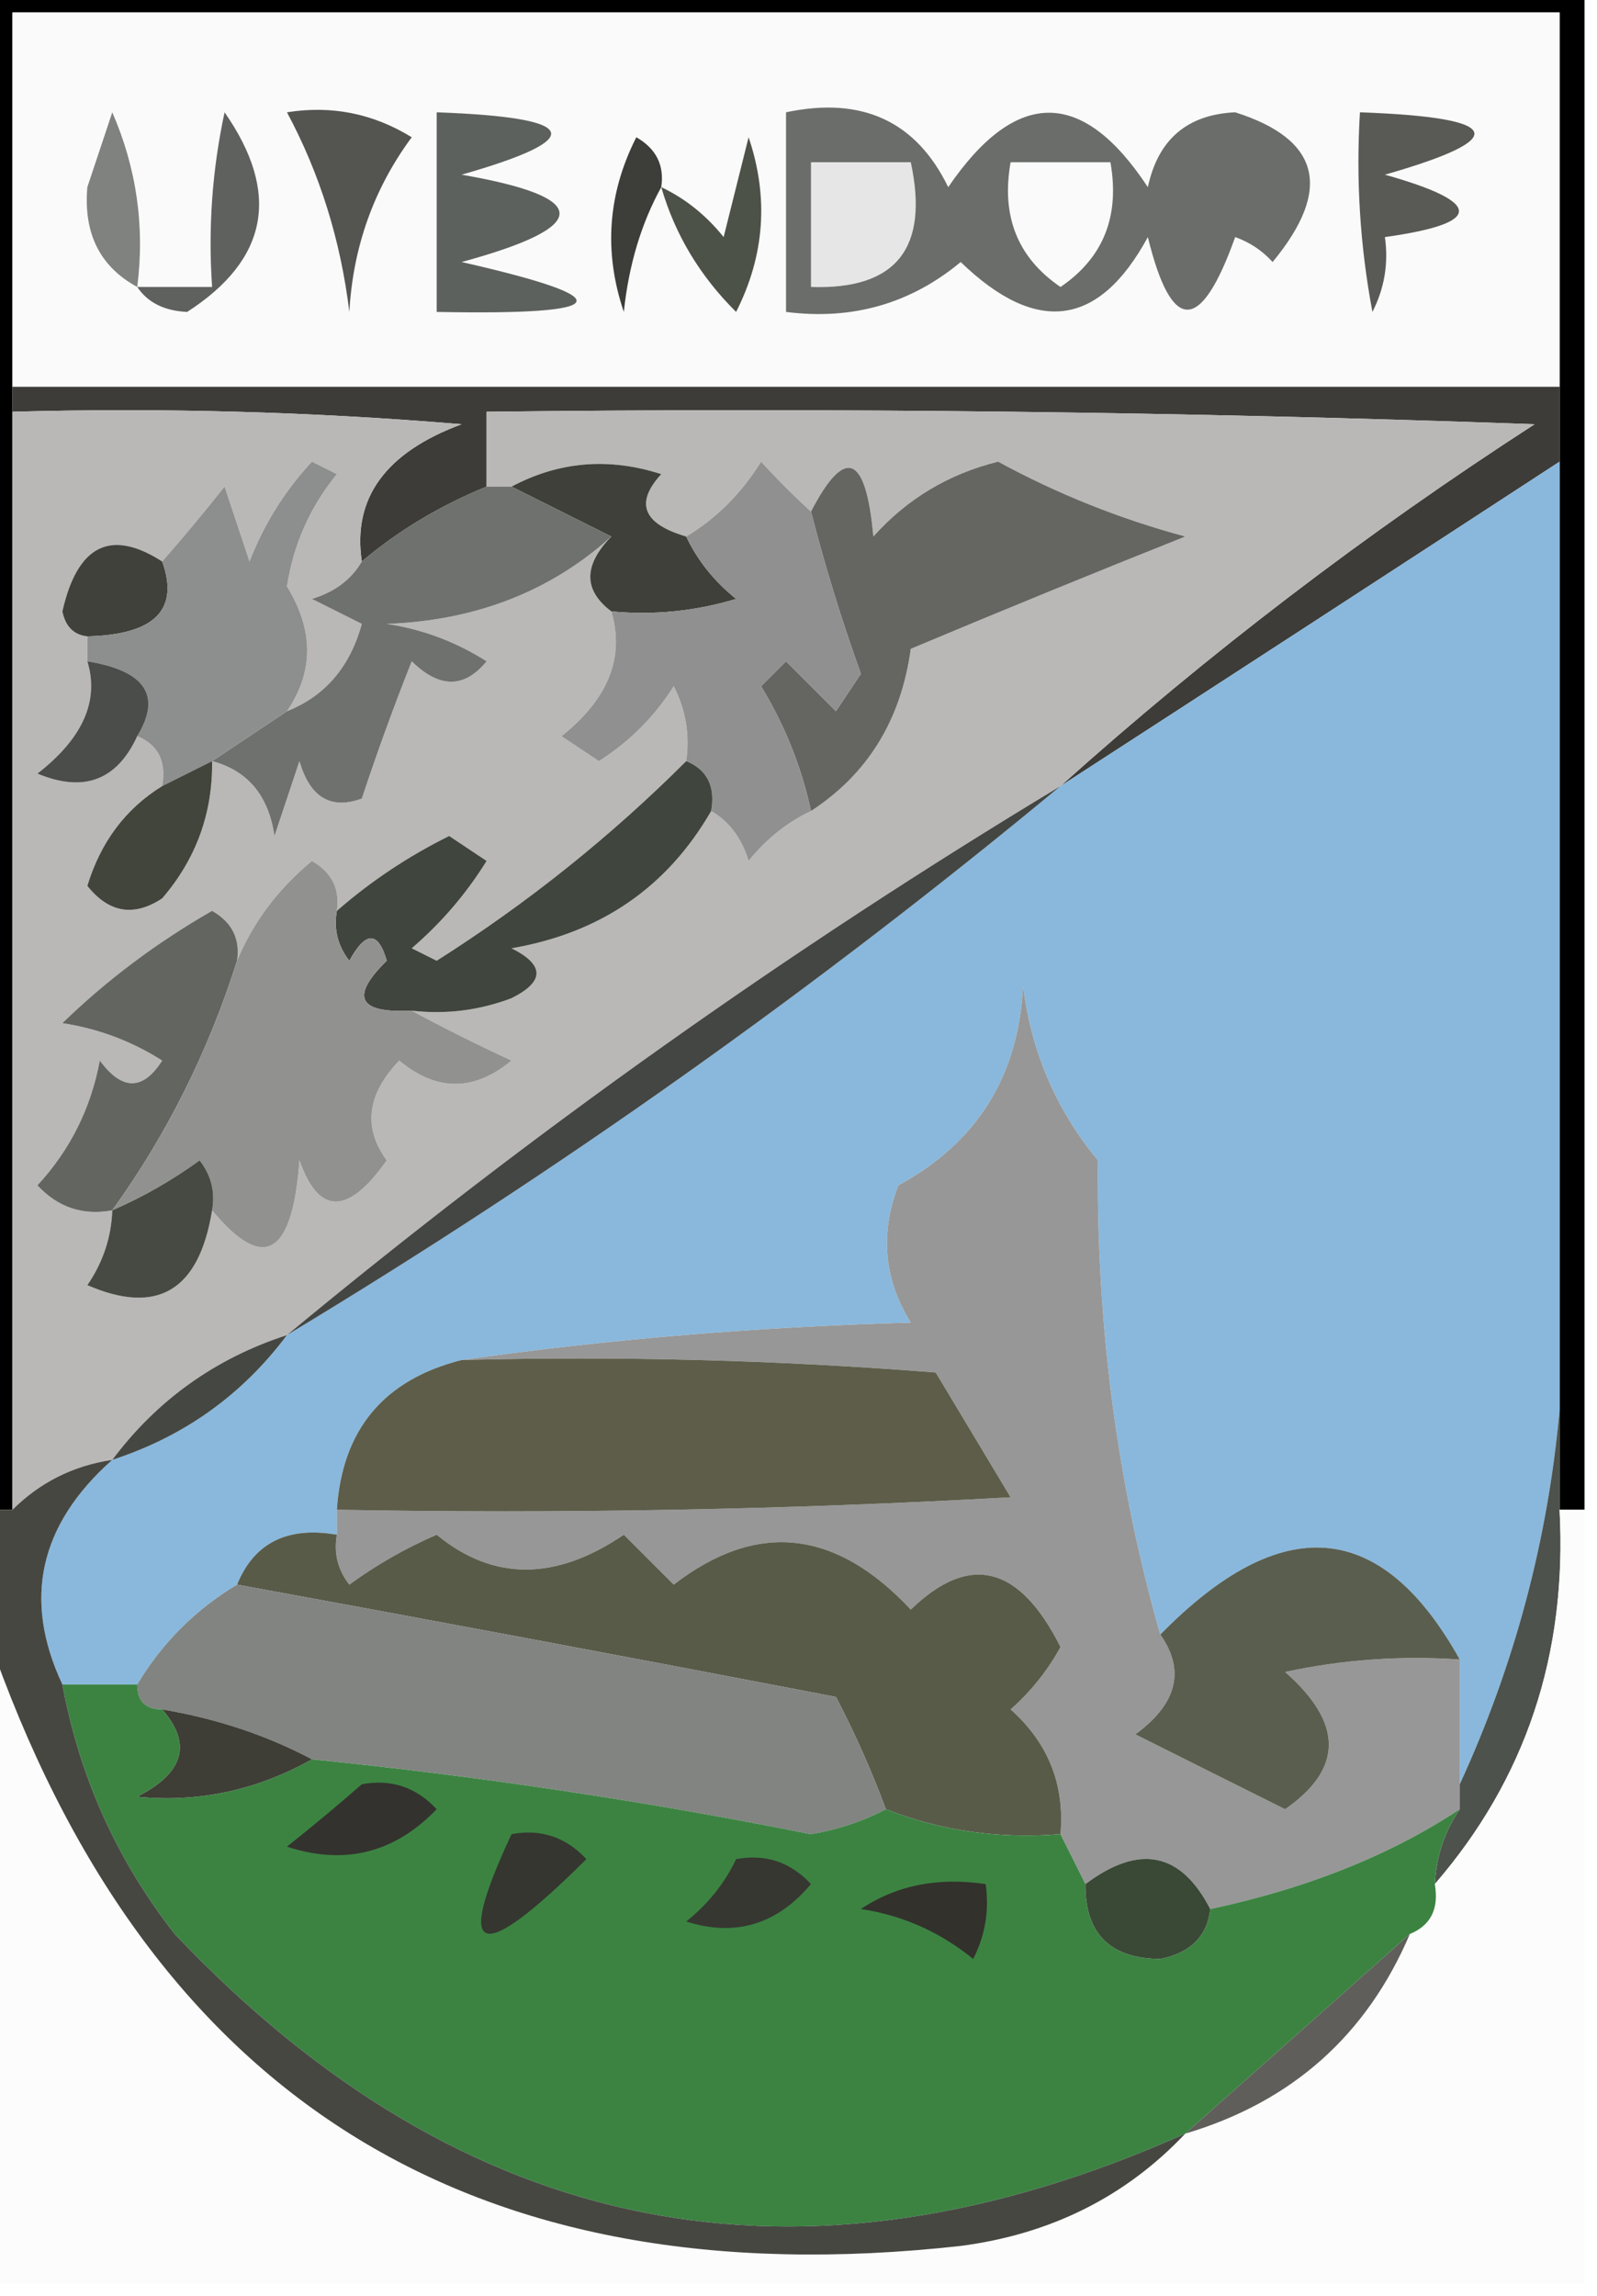 <?xml version="1.0" encoding="UTF-8"?>
<!DOCTYPE svg PUBLIC "-//W3C//DTD SVG 1.1//EN" "http://www.w3.org/Graphics/SVG/1.1/DTD/svg11.dtd">
<svg xmlns="http://www.w3.org/2000/svg" version="1.1" width="64px" height="92px" style="shape-rendering:geometricPrecision; text-rendering:geometricPrecision; image-rendering:optimizeQuality; fill-rule:evenodd; clip-rule:evenodd" xmlns:xlink="http://www.w3.org/1999/xlink">
<g><path style="opacity:1" fill="#000000" d="M -0.5,-0.5 C 20.833,-0.5 42.167,-0.5 63.5,-0.5C 63.5,19.833 63.5,40.167 63.5,60.5C 63.167,60.5 62.833,60.5 62.5,60.5C 62.5,59.167 62.5,57.833 62.5,56.5C 62.5,43.833 62.5,31.167 62.5,18.5C 62.5,17.5 62.5,16.5 62.5,15.5C 62.5,10.5 62.5,5.5 62.5,0.5C 41.833,0.5 21.167,0.5 0.5,0.5C 0.5,5.5 0.5,10.5 0.5,15.5C 0.5,15.833 0.5,16.167 0.5,16.5C 0.5,31.167 0.5,45.833 0.5,60.5C 0.167,60.5 -0.167,60.5 -0.5,60.5C -0.5,40.167 -0.5,19.833 -0.5,-0.5 Z"/></g>
<g><path style="opacity:1" fill="#fafafa" d="M 62.5,15.5 C 41.833,15.5 21.167,15.5 0.5,15.5C 0.5,10.5 0.5,5.5 0.5,0.5C 21.167,0.5 41.833,0.5 62.5,0.5C 62.5,5.5 62.5,10.5 62.5,15.5 Z"/></g>
<g><path style="opacity:1" fill="#7f827e" d="M 5.5,11.5 C 4.007,10.688 3.34,9.355 3.5,7.5C 3.833,6.5 4.167,5.5 4.5,4.5C 5.474,6.743 5.808,9.076 5.5,11.5 Z"/></g>
<g><path style="opacity:1" fill="#5f615f" d="M 5.5,11.5 C 6.5,11.5 7.5,11.5 8.5,11.5C 8.337,9.143 8.503,6.81 9,4.5C 11.253,7.735 10.753,10.402 7.5,12.5C 6.584,12.457 5.917,12.124 5.5,11.5 Z"/></g>
<g><path style="opacity:1" fill="#545451" d="M 11.5,4.5 C 13.288,4.215 14.955,4.548 16.5,5.5C 14.981,7.556 14.147,9.89 14,12.5C 13.65,9.62 12.816,6.953 11.5,4.5 Z"/></g>
<g><path style="opacity:1" fill="#4d5248" d="M 26.5,7.5 C 27.458,7.953 28.292,8.619 29,9.5C 29.333,8.167 29.667,6.833 30,5.5C 30.814,7.902 30.647,10.235 29.5,12.5C 28.048,11.06 27.048,9.394 26.5,7.5 Z"/></g>
<g><path style="opacity:1" fill="#6a6d69" d="M 31.5,4.5 C 34.547,3.855 36.714,4.855 38,7.5C 40.716,3.524 43.383,3.524 46,7.5C 46.408,5.59 47.575,4.59 49.5,4.5C 52.91,5.582 53.41,7.582 51,10.5C 50.586,10.043 50.086,9.709 49.5,9.5C 48.115,13.378 46.949,13.378 46,9.5C 44.043,13.108 41.543,13.441 38.5,10.5C 36.49,12.171 34.157,12.838 31.5,12.5C 31.5,9.833 31.5,7.167 31.5,4.5 Z"/></g>
<g><path style="opacity:1" fill="#fafafa" d="M 40.5,6.5 C 41.833,6.5 43.167,6.5 44.5,6.5C 44.884,8.665 44.217,10.332 42.5,11.5C 40.783,10.332 40.116,8.665 40.5,6.5 Z"/></g>
<g><path style="opacity:1" fill="#e6e6e6" d="M 32.5,6.5 C 33.833,6.5 35.167,6.5 36.5,6.5C 37.244,9.95 35.91,11.616 32.5,11.5C 32.5,9.833 32.5,8.167 32.5,6.5 Z"/></g>
<g><path style="opacity:1" fill="#595955" d="M 54.5,4.5 C 60.261,4.709 60.594,5.542 55.5,7C 59.456,8.114 59.456,8.947 55.5,9.5C 55.65,10.552 55.483,11.552 55,12.5C 54.503,9.854 54.336,7.187 54.5,4.5 Z"/></g>
<g><path style="opacity:1" fill="#3d3e39" d="M 26.5,7.5 C 25.698,8.952 25.198,10.618 25,12.5C 24.186,10.098 24.353,7.765 25.5,5.5C 26.297,5.957 26.631,6.624 26.5,7.5 Z"/></g>
<g><path style="opacity:1" fill="#5d615d" d="M 17.5,4.5 C 23.261,4.709 23.595,5.542 18.5,7C 23.73,7.909 23.73,9.075 18.5,10.5C 24.959,11.97 24.626,12.637 17.5,12.5C 17.5,9.833 17.5,7.167 17.5,4.5 Z"/></g>
<g><path style="opacity:1" fill="#3d3c38" d="M 0.5,16.5 C 0.5,16.167 0.5,15.833 0.5,15.5C 21.167,15.5 41.833,15.5 62.5,15.5C 62.5,16.5 62.5,17.5 62.5,18.5C 55.816,22.86 49.149,27.193 42.5,31.5C 48.405,26.202 54.738,21.369 61.5,17C 47.504,16.5 33.504,16.333 19.5,16.5C 19.5,17.5 19.5,18.5 19.5,19.5C 17.632,20.263 15.965,21.263 14.5,22.5C 14.118,19.962 15.451,18.129 18.5,17C 12.509,16.5 6.509,16.334 0.5,16.5 Z"/></g>
<g><path style="opacity:1" fill="#b9b8b7" d="M 0.5,16.5 C 6.509,16.334 12.509,16.5 18.5,17C 15.451,18.129 14.118,19.962 14.5,22.5C 14.082,23.222 13.416,23.722 12.5,24C 13.167,24.333 13.833,24.667 14.5,25C 14.026,26.729 13.026,27.895 11.5,28.5C 12.579,26.919 12.579,25.253 11.5,23.5C 11.761,21.813 12.427,20.313 13.5,19C 13.167,18.833 12.833,18.667 12.5,18.5C 11.416,19.665 10.583,20.998 10,22.5C 9.667,21.5 9.333,20.5 9,19.5C 8.148,20.571 7.315,21.571 6.5,22.5C 4.435,21.174 3.102,21.841 2.5,24.5C 2.624,25.107 2.957,25.44 3.5,25.5C 3.5,25.833 3.5,26.167 3.5,26.5C 3.985,28.085 3.319,29.585 1.5,31C 3.352,31.773 4.686,31.273 5.5,29.5C 6.338,29.842 6.672,30.508 6.5,31.5C 5.035,32.406 4.035,33.739 3.5,35.5C 4.365,36.583 5.365,36.749 6.5,36C 7.861,34.416 8.528,32.582 8.5,30.5C 9.931,30.881 10.764,31.881 11,33.5C 11.333,32.5 11.667,31.5 12,30.5C 12.423,31.956 13.256,32.456 14.5,32C 15.103,30.175 15.77,28.341 16.5,26.5C 17.609,27.59 18.609,27.59 19.5,26.5C 18.271,25.719 16.938,25.219 15.5,25C 19.056,24.869 22.056,23.702 24.5,21.5C 23.375,22.652 23.375,23.652 24.5,24.5C 25.043,26.343 24.376,28.01 22.5,29.5C 23,29.833 23.5,30.167 24,30.5C 25.221,29.728 26.221,28.728 27,27.5C 27.483,28.448 27.649,29.448 27.5,30.5C 24.474,33.523 21.141,36.19 17.5,38.5C 17.167,38.333 16.833,38.167 16.5,38C 17.687,36.98 18.687,35.814 19.5,34.5C 19,34.167 18.5,33.833 18,33.5C 16.357,34.315 14.857,35.315 13.5,36.5C 13.631,35.624 13.297,34.957 12.5,34.5C 11.141,35.624 10.141,36.958 9.5,38.5C 9.631,37.624 9.298,36.957 8.5,36.5C 6.283,37.768 4.283,39.268 2.5,41C 3.938,41.219 5.271,41.719 6.5,42.5C 5.726,43.711 4.893,43.711 4,42.5C 3.64,44.421 2.806,46.088 1.5,47.5C 2.325,48.386 3.325,48.719 4.5,48.5C 4.461,49.583 4.127,50.583 3.5,51.5C 6.312,52.719 7.979,51.719 8.5,48.5C 10.558,50.996 11.724,50.33 12,46.5C 12.777,48.702 13.944,48.702 15.5,46.5C 14.54,45.188 14.706,43.854 16,42.5C 17.494,43.747 18.994,43.747 20.5,42.5C 19.051,41.828 17.718,41.161 16.5,40.5C 17.873,40.657 19.207,40.49 20.5,40C 21.833,39.333 21.833,38.667 20.5,38C 24.07,37.389 26.737,35.556 28.5,32.5C 29.222,32.917 29.722,33.584 30,34.5C 30.708,33.62 31.542,32.953 32.5,32.5C 34.774,31.02 36.108,28.853 36.5,26C 40.221,24.439 43.888,22.939 47.5,21.5C 44.871,20.791 42.371,19.791 40,18.5C 38.018,18.99 36.351,19.99 35,21.5C 34.701,18.202 33.867,17.869 32.5,20.5C 31.849,19.909 31.182,19.243 30.5,18.5C 29.712,19.77 28.712,20.77 27.5,21.5C 25.767,20.992 25.434,20.159 26.5,19C 24.402,18.322 22.402,18.489 20.5,19.5C 20.167,19.5 19.833,19.5 19.5,19.5C 19.5,18.5 19.5,17.5 19.5,16.5C 33.504,16.333 47.504,16.5 61.5,17C 54.738,21.369 48.405,26.202 42.5,31.5C 31.606,38.064 21.273,45.397 11.5,53.5C 8.63,54.433 6.296,56.1 4.5,58.5C 2.938,58.733 1.605,59.4 0.5,60.5C 0.5,45.833 0.5,31.167 0.5,16.5 Z"/></g>
<g><path style="opacity:1" fill="#3e4039" d="M 27.5,21.5 C 27.953,22.458 28.619,23.292 29.5,24C 27.866,24.494 26.199,24.66 24.5,24.5C 23.375,23.652 23.375,22.652 24.5,21.5C 23.167,20.833 21.833,20.167 20.5,19.5C 22.402,18.489 24.402,18.322 26.5,19C 25.434,20.159 25.767,20.992 27.5,21.5 Z"/></g>
<g><path style="opacity:1" fill="#89b8dc" d="M 62.5,18.5 C 62.5,31.167 62.5,43.833 62.5,56.5C 62.03,61.721 60.696,66.722 58.5,71.5C 58.5,69.833 58.5,68.167 58.5,66.5C 55.364,60.873 51.364,60.539 46.5,65.5C 44.768,59.444 43.935,53.111 44,46.5C 42.323,44.475 41.323,42.142 41,39.5C 40.822,43.121 39.155,45.788 36,47.5C 35.257,49.441 35.424,51.274 36.5,53C 30.319,53.172 24.319,53.672 18.5,54.5C 15.379,55.288 13.712,57.288 13.5,60.5C 13.5,60.833 13.5,61.167 13.5,61.5C 11.517,61.157 10.183,61.824 9.5,63.5C 7.833,64.5 6.5,65.833 5.5,67.5C 4.5,67.5 3.5,67.5 2.5,67.5C 0.904,64.099 1.571,61.099 4.5,58.5C 7.37,57.567 9.704,55.9 11.5,53.5C 22.394,46.936 32.727,39.603 42.5,31.5C 49.149,27.193 55.816,22.86 62.5,18.5 Z"/></g>
<g><path style="opacity:1" fill="#656662" d="M 32.5,32.5 C 32.123,30.742 31.456,29.075 30.5,27.5C 30.833,27.167 31.167,26.833 31.5,26.5C 32.167,27.167 32.833,27.833 33.5,28.5C 33.833,28 34.167,27.5 34.5,27C 33.726,24.846 33.059,22.679 32.5,20.5C 33.867,17.869 34.701,18.202 35,21.5C 36.351,19.99 38.018,18.99 40,18.5C 42.371,19.791 44.871,20.791 47.5,21.5C 43.888,22.939 40.221,24.439 36.5,26C 36.108,28.853 34.774,31.02 32.5,32.5 Z"/></g>
<g><path style="opacity:1" fill="#40413b" d="M 6.5,22.5 C 7.195,24.437 6.195,25.437 3.5,25.5C 2.957,25.44 2.624,25.107 2.5,24.5C 3.102,21.841 4.435,21.174 6.5,22.5 Z"/></g>
<g><path style="opacity:1" fill="#6e716d" d="M 19.5,19.5 C 19.833,19.5 20.167,19.5 20.5,19.5C 21.833,20.167 23.167,20.833 24.5,21.5C 22.056,23.702 19.056,24.869 15.5,25C 16.938,25.219 18.271,25.719 19.5,26.5C 18.609,27.59 17.609,27.59 16.5,26.5C 15.77,28.341 15.103,30.175 14.5,32C 13.256,32.456 12.423,31.956 12,30.5C 11.667,31.5 11.333,32.5 11,33.5C 10.764,31.881 9.931,30.881 8.5,30.5C 9.5,29.833 10.5,29.167 11.5,28.5C 13.026,27.895 14.026,26.729 14.5,25C 13.833,24.667 13.167,24.333 12.5,24C 13.416,23.722 14.082,23.222 14.5,22.5C 15.965,21.263 17.632,20.263 19.5,19.5 Z"/></g>
<g><path style="opacity:1" fill="#8f908f" d="M 32.5,20.5 C 33.059,22.679 33.726,24.846 34.5,27C 34.167,27.5 33.833,28 33.5,28.5C 32.833,27.833 32.167,27.167 31.5,26.5C 31.167,26.833 30.833,27.167 30.5,27.5C 31.456,29.075 32.123,30.742 32.5,32.5C 31.542,32.953 30.708,33.62 30,34.5C 29.722,33.584 29.222,32.917 28.5,32.5C 28.672,31.508 28.338,30.842 27.5,30.5C 27.649,29.448 27.483,28.448 27,27.5C 26.221,28.728 25.221,29.728 24,30.5C 23.5,30.167 23,29.833 22.5,29.5C 24.376,28.01 25.043,26.343 24.5,24.5C 26.199,24.66 27.866,24.494 29.5,24C 28.619,23.292 27.953,22.458 27.5,21.5C 28.712,20.77 29.712,19.77 30.5,18.5C 31.182,19.243 31.849,19.909 32.5,20.5 Z"/></g>
<g><path style="opacity:1" fill="#8d8e8e" d="M 11.5,28.5 C 10.5,29.167 9.5,29.833 8.5,30.5C 7.833,30.833 7.167,31.167 6.5,31.5C 6.672,30.508 6.338,29.842 5.5,29.5C 6.491,27.877 5.824,26.877 3.5,26.5C 3.5,26.167 3.5,25.833 3.5,25.5C 6.195,25.437 7.195,24.437 6.5,22.5C 7.315,21.571 8.148,20.571 9,19.5C 9.333,20.5 9.667,21.5 10,22.5C 10.583,20.998 11.416,19.665 12.5,18.5C 12.833,18.667 13.167,18.833 13.5,19C 12.427,20.313 11.761,21.813 11.5,23.5C 12.579,25.253 12.579,26.919 11.5,28.5 Z"/></g>
<g><path style="opacity:1" fill="#4a4d4a" d="M 3.5,26.5 C 5.824,26.877 6.491,27.877 5.5,29.5C 4.686,31.273 3.352,31.773 1.5,31C 3.319,29.585 3.985,28.085 3.5,26.5 Z"/></g>
<g><path style="opacity:1" fill="#42453c" d="M 8.5,30.5 C 8.528,32.582 7.861,34.416 6.5,36C 5.365,36.749 4.365,36.583 3.5,35.5C 4.035,33.739 5.035,32.406 6.5,31.5C 7.167,31.167 7.833,30.833 8.5,30.5 Z"/></g>
<g><path style="opacity:1" fill="#40453d" d="M 27.5,30.5 C 28.338,30.842 28.672,31.508 28.5,32.5C 26.737,35.556 24.07,37.389 20.5,38C 21.833,38.667 21.833,39.333 20.5,40C 19.207,40.49 17.873,40.657 16.5,40.5C 14.352,40.611 14.019,39.944 15.5,38.5C 15.154,37.304 14.654,37.304 14,38.5C 13.536,37.906 13.369,37.239 13.5,36.5C 14.857,35.315 16.357,34.315 18,33.5C 18.5,33.833 19,34.167 19.5,34.5C 18.687,35.814 17.687,36.98 16.5,38C 16.833,38.167 17.167,38.333 17.5,38.5C 21.141,36.19 24.474,33.523 27.5,30.5 Z"/></g>
<g><path style="opacity:1" fill="#444643" d="M 42.5,31.5 C 32.727,39.603 22.394,46.936 11.5,53.5C 21.273,45.397 31.606,38.064 42.5,31.5 Z"/></g>
<g><path style="opacity:1" fill="#626560" d="M 9.5,38.5 C 8.346,42.142 6.679,45.475 4.5,48.5C 3.325,48.719 2.325,48.386 1.5,47.5C 2.806,46.088 3.64,44.421 4,42.5C 4.893,43.711 5.726,43.711 6.5,42.5C 5.271,41.719 3.938,41.219 2.5,41C 4.283,39.268 6.283,37.768 8.5,36.5C 9.298,36.957 9.631,37.624 9.5,38.5 Z"/></g>
<g><path style="opacity:1" fill="#919290" d="M 13.5,36.5 C 13.369,37.239 13.536,37.906 14,38.5C 14.654,37.304 15.154,37.304 15.5,38.5C 14.019,39.944 14.352,40.611 16.5,40.5C 17.718,41.161 19.051,41.828 20.5,42.5C 18.994,43.747 17.494,43.747 16,42.5C 14.706,43.854 14.54,45.188 15.5,46.5C 13.944,48.702 12.777,48.702 12,46.5C 11.724,50.33 10.558,50.996 8.5,48.5C 8.631,47.761 8.464,47.094 8,46.5C 6.887,47.305 5.721,47.972 4.5,48.5C 6.679,45.475 8.346,42.142 9.5,38.5C 10.141,36.958 11.141,35.624 12.5,34.5C 13.297,34.957 13.631,35.624 13.5,36.5 Z"/></g>
<g><path style="opacity:1" fill="#474a42" d="M 8.5,48.5 C 7.979,51.719 6.312,52.719 3.5,51.5C 4.127,50.583 4.461,49.583 4.5,48.5C 5.721,47.972 6.887,47.305 8,46.5C 8.464,47.094 8.631,47.761 8.5,48.5 Z"/></g>
<g><path style="opacity:1" fill="#979797" d="M 46.5,65.5 C 47.509,66.939 47.176,68.272 45.5,69.5C 47.49,70.498 49.49,71.498 51.5,72.5C 53.836,70.882 53.836,69.048 51.5,67C 53.81,66.503 56.143,66.337 58.5,66.5C 58.5,68.167 58.5,69.833 58.5,71.5C 58.5,71.833 58.5,72.167 58.5,72.5C 55.733,74.333 52.4,75.667 48.5,76.5C 47.323,74.216 45.656,73.882 43.5,75.5C 43.167,74.833 42.833,74.167 42.5,73.5C 42.672,71.508 42.005,69.841 40.5,68.5C 41.311,67.784 41.978,66.95 42.5,66C 40.852,62.72 38.852,62.22 36.5,64.5C 33.486,61.272 30.319,60.938 27,63.5C 26.333,62.833 25.667,62.167 25,61.5C 22.26,63.36 19.76,63.36 17.5,61.5C 16.252,62.04 15.085,62.707 14,63.5C 13.536,62.906 13.369,62.239 13.5,61.5C 13.5,61.167 13.5,60.833 13.5,60.5C 22.506,60.666 31.506,60.5 40.5,60C 39.5,58.333 38.5,56.667 37.5,55C 31.175,54.501 24.842,54.334 18.5,54.5C 24.319,53.672 30.319,53.172 36.5,53C 35.424,51.274 35.257,49.441 36,47.5C 39.155,45.788 40.822,43.121 41,39.5C 41.323,42.142 42.323,44.475 44,46.5C 43.935,53.111 44.768,59.444 46.5,65.5 Z"/></g>
<g><path style="opacity:1" fill="#5d5d4a" d="M 18.5,54.5 C 24.842,54.334 31.175,54.501 37.5,55C 38.5,56.667 39.5,58.333 40.5,60C 31.506,60.5 22.506,60.666 13.5,60.5C 13.712,57.288 15.379,55.288 18.5,54.5 Z"/></g>
<g><path style="opacity:1" fill="#454742" d="M 11.5,53.5 C 9.704,55.9 7.37,57.567 4.5,58.5C 6.296,56.1 8.63,54.433 11.5,53.5 Z"/></g>
<g><path style="opacity:1" fill="#595b49" d="M 13.5,61.5 C 13.369,62.239 13.536,62.906 14,63.5C 15.085,62.707 16.252,62.04 17.5,61.5C 19.76,63.36 22.26,63.36 25,61.5C 25.667,62.167 26.333,62.833 27,63.5C 30.319,60.938 33.486,61.272 36.5,64.5C 38.852,62.22 40.852,62.72 42.5,66C 41.978,66.95 41.311,67.784 40.5,68.5C 42.005,69.841 42.672,71.508 42.5,73.5C 40.05,73.702 37.717,73.369 35.5,72.5C 34.933,70.971 34.267,69.471 33.5,68C 25.382,66.441 17.382,64.941 9.5,63.5C 10.183,61.824 11.517,61.157 13.5,61.5 Z"/></g>
<g><path style="opacity:1" fill="#4d524c" d="M 62.5,56.5 C 62.5,57.833 62.5,59.167 62.5,60.5C 62.813,66.285 61.146,71.285 57.5,75.5C 57.557,74.391 57.89,73.391 58.5,72.5C 58.5,72.167 58.5,71.833 58.5,71.5C 60.696,66.722 62.03,61.721 62.5,56.5 Z"/></g>
<g><path style="opacity:1" fill="#fcfcfc" d="M 62.5,60.5 C 62.833,60.5 63.167,60.5 63.5,60.5C 63.5,70.833 63.5,81.167 63.5,91.5C 42.167,91.5 20.833,91.5 -0.5,91.5C -0.5,82.833 -0.5,74.167 -0.5,65.5C 5.874,84.016 18.874,92.182 38.5,90C 42.111,89.528 45.111,88.028 47.5,85.5C 51.767,84.232 54.767,81.565 56.5,77.5C 57.338,77.158 57.672,76.492 57.5,75.5C 61.146,71.285 62.813,66.285 62.5,60.5 Z"/></g>
<g><path style="opacity:1" fill="#818481" d="M 9.5,63.5 C 17.382,64.941 25.382,66.441 33.5,68C 34.267,69.471 34.933,70.971 35.5,72.5C 34.584,72.982 33.584,73.315 32.5,73.5C 25.869,72.174 19.202,71.174 12.5,70.5C 10.698,69.542 8.698,68.875 6.5,68.5C 5.833,68.5 5.5,68.167 5.5,67.5C 6.5,65.833 7.833,64.5 9.5,63.5 Z"/></g>
<g><path style="opacity:1" fill="#3c8342" d="M 2.5,67.5 C 3.5,67.5 4.5,67.5 5.5,67.5C 5.5,68.167 5.833,68.5 6.5,68.5C 7.706,69.88 7.373,71.047 5.5,72C 7.96,72.239 10.293,71.739 12.5,70.5C 19.202,71.174 25.869,72.174 32.5,73.5C 33.584,73.315 34.584,72.982 35.5,72.5C 37.717,73.369 40.05,73.702 42.5,73.5C 42.833,74.167 43.167,74.833 43.5,75.5C 43.484,77.484 44.484,78.484 46.5,78.5C 47.713,78.253 48.38,77.586 48.5,76.5C 52.4,75.667 55.733,74.333 58.5,72.5C 57.89,73.391 57.557,74.391 57.5,75.5C 57.672,76.492 57.338,77.158 56.5,77.5C 53.474,80.195 50.474,82.862 47.5,85.5C 32.087,92.384 18.587,89.717 7,77.5C 4.682,74.531 3.182,71.198 2.5,67.5 Z"/></g>
<g><path style="opacity:1" fill="#5a5e4f" d="M 58.5,66.5 C 56.143,66.337 53.81,66.503 51.5,67C 53.836,69.048 53.836,70.882 51.5,72.5C 49.49,71.498 47.49,70.498 45.5,69.5C 47.176,68.272 47.509,66.939 46.5,65.5C 51.364,60.539 55.364,60.873 58.5,66.5 Z"/></g>
<g><path style="opacity:1" fill="#3e3d36" d="M 6.5,68.5 C 8.698,68.875 10.698,69.542 12.5,70.5C 10.293,71.739 7.96,72.239 5.5,72C 7.373,71.047 7.706,69.88 6.5,68.5 Z"/></g>
<g><path style="opacity:1" fill="#33322e" d="M 14.5,71.5 C 15.675,71.281 16.675,71.614 17.5,72.5C 15.809,74.256 13.809,74.756 11.5,74C 12.571,73.148 13.571,72.315 14.5,71.5 Z"/></g>
<g><path style="opacity:1" fill="#474742" d="M 4.5,58.5 C 1.571,61.099 0.904,64.099 2.5,67.5C 3.182,71.198 4.682,74.531 7,77.5C 18.587,89.717 32.087,92.384 47.5,85.5C 45.111,88.028 42.111,89.528 38.5,90C 18.874,92.182 5.874,84.016 -0.5,65.5C -0.5,63.833 -0.5,62.167 -0.5,60.5C -0.167,60.5 0.167,60.5 0.5,60.5C 1.605,59.4 2.938,58.733 4.5,58.5 Z"/></g>
<g><path style="opacity:1" fill="#34362f" d="M 20.5,73.5 C 21.675,73.281 22.675,73.614 23.5,74.5C 19.177,78.796 18.177,78.463 20.5,73.5 Z"/></g>
<g><path style="opacity:1" fill="#363731" d="M 29.5,74.5 C 30.675,74.281 31.675,74.614 32.5,75.5C 31.131,77.124 29.465,77.624 27.5,77C 28.381,76.292 29.047,75.458 29.5,74.5 Z"/></g>
<g><path style="opacity:1" fill="#32312c" d="M 34.5,76.5 C 35.919,75.549 37.585,75.216 39.5,75.5C 39.65,76.552 39.483,77.552 39,78.5C 37.67,77.418 36.17,76.751 34.5,76.5 Z"/></g>
<g><path style="opacity:1" fill="#3a4836" d="M 48.5,76.5 C 48.38,77.586 47.713,78.253 46.5,78.5C 44.484,78.484 43.484,77.484 43.5,75.5C 45.656,73.882 47.323,74.216 48.5,76.5 Z"/></g>
<g><path style="opacity:1" fill="#5f5e5a" d="M 56.5,77.5 C 54.767,81.565 51.767,84.232 47.5,85.5C 50.474,82.862 53.474,80.195 56.5,77.5 Z"/></g>
</svg>
